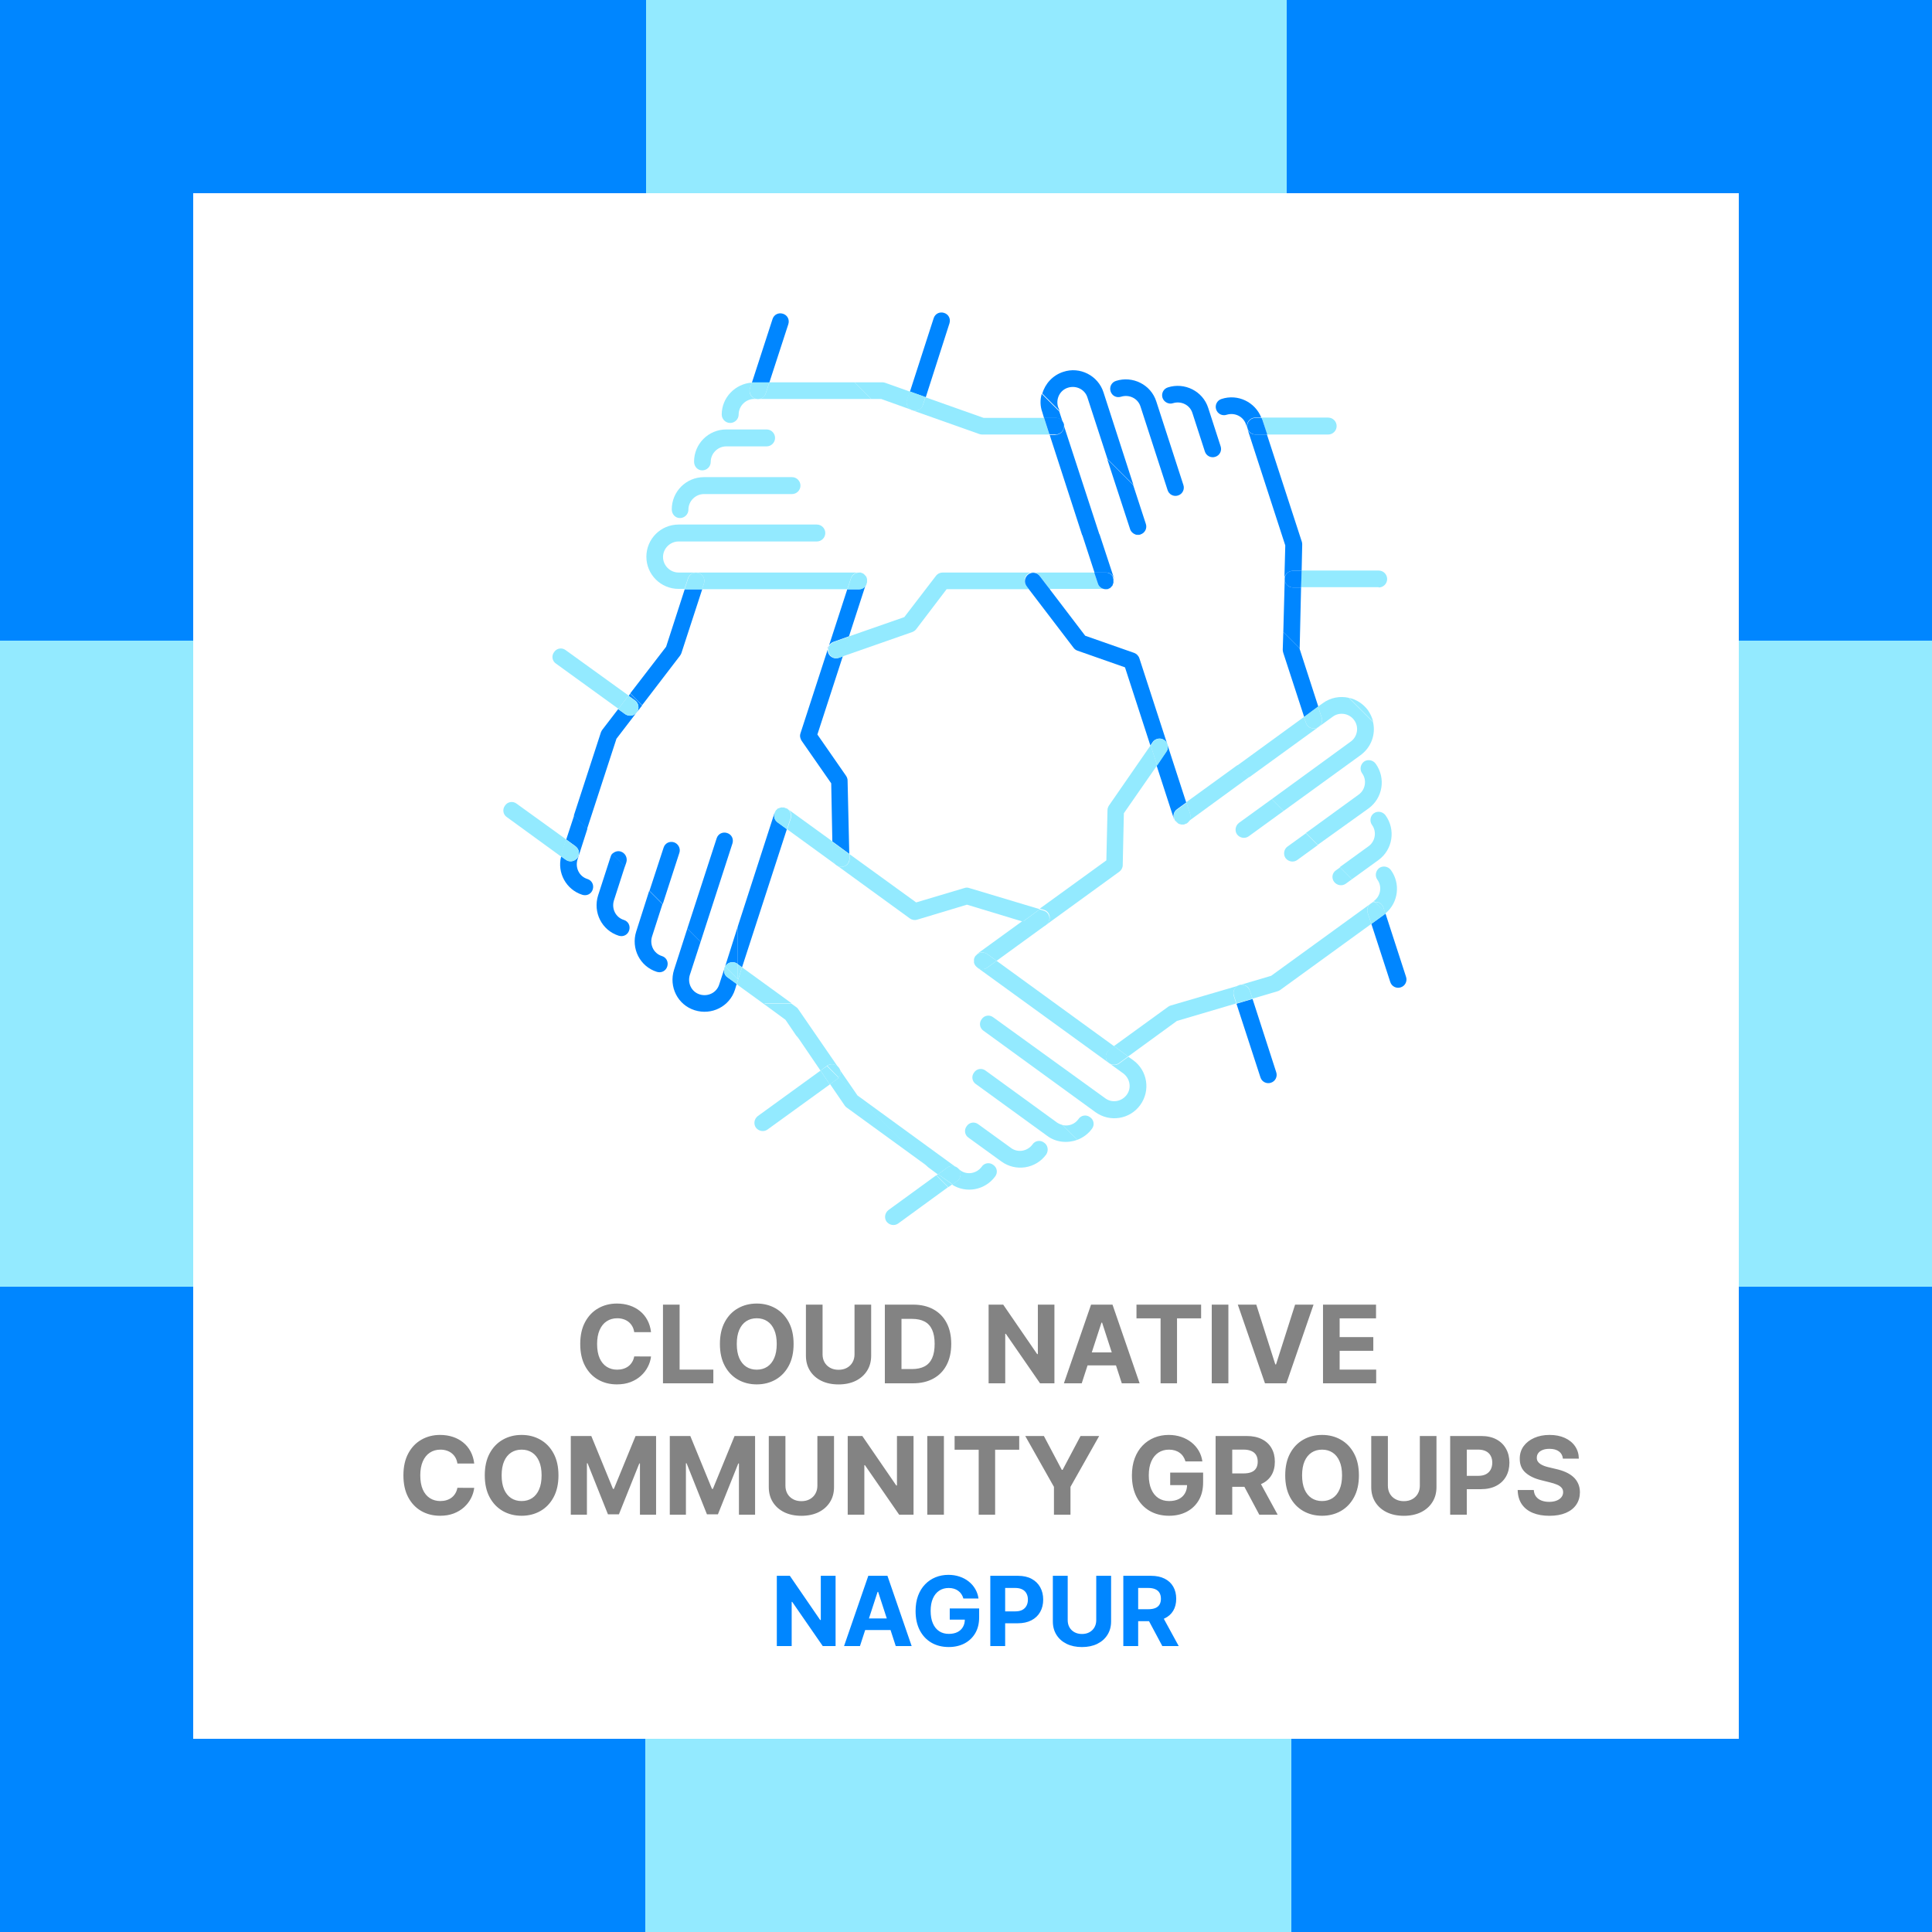 <svg width="500" height="500" viewBox="0 0 500 500" fill="none" xmlns="http://www.w3.org/2000/svg">
<rect x="0" y="0" width="500" height="500" fill="#333333" stroke="none"/>
<g clip-path="url(#clip0_31_10)">
<rect width="500" height="500" fill="white"/>
<g clip-path="url(#clip1_31_10)">
<path d="M199.124 98.944L204.017 83.899C204.382 82.73 203.798 81.562 202.629 81.197C201.461 80.832 200.292 81.416 199.927 82.584L194.595 99.017C194.742 99.017 194.961 99.017 195.107 99.017H199.124V98.944Z" fill="#0086FF"/>
<path d="M245.719 83.68C246.084 82.511 245.5 81.343 244.331 80.978C243.163 80.612 241.994 81.197 241.629 82.365L235.494 101.354L239.584 102.815L245.719 83.68Z" fill="#0086FF"/>
<path d="M236.152 106.174C236.225 106.174 236.298 106.174 236.371 106.247L235.786 106.028C235.86 106.101 236.006 106.174 236.152 106.174Z" fill="#0086FF"/>
<path d="M235.787 106.028C234.91 105.517 234.399 104.494 234.764 103.472L235.494 101.354L229.14 99.09C228.921 99.017 228.629 98.944 228.41 98.944H221.18L225.489 103.253H228.045L235.787 106.028Z" fill="#93EAFF"/>
<path d="M195.472 103.18C196.64 103.545 197.809 102.961 198.174 101.792L199.124 98.944H195.107C194.961 98.944 194.742 98.944 194.595 98.944L194.084 100.405C193.719 101.573 194.376 102.815 195.472 103.18Z" fill="#93EAFF"/>
<path d="M235.786 106.028L236.371 106.247C237.466 106.466 238.562 105.882 238.854 104.787L239.511 102.742L235.421 101.281L234.691 103.399C234.399 104.494 234.837 105.59 235.786 106.028Z" fill="#93EAFF"/>
<path d="M121.343 329.146C121.343 329.146 121.343 329.073 121.343 329H121.27V259.618H69.416V381.584H190.944V329.146H121.343Z" fill="#0086FF"/>
<path d="M382.73 329H382.657V329.146H313.056V381.584H434.584V259.691H382.73V329Z" fill="#0086FF"/>
<path d="M121.27 138.382V69H121.343V68.854H190.944V16.416H69.416V138.382H121.27Z" fill="#0086FF"/>
<path d="M313.056 16.416V68.854H382.657V69H382.73V138.382H434.584V16.416H313.056Z" fill="#0086FF"/>
<path d="M240.169 302.051L242.36 304.169L242.798 303.876L240.169 302.051Z" fill="white"/>
<path d="M164.652 241.068C163.264 245.45 165.601 250.124 169.983 251.511C171.152 251.876 172.32 251.292 172.685 250.124C173.051 248.955 172.466 247.787 171.298 247.421C169.18 246.764 168.084 244.5 168.742 242.382L171.444 233.983L168.011 230.551L164.652 241.068Z" fill="#0086FF"/>
<path d="M174.438 217.989C173.27 217.624 172.101 218.208 171.736 219.376L168.084 230.551L171.517 233.983L175.826 220.691C176.191 219.596 175.534 218.354 174.438 217.989Z" fill="#0086FF"/>
<path d="M158.006 221.787L154.792 231.719C153.405 236.101 155.742 240.775 160.124 242.163C161.292 242.528 162.461 241.944 162.826 240.775C163.191 239.607 162.607 238.438 161.438 238.073C159.32 237.416 158.225 235.152 158.882 233.034L161.73 224.197L158.444 220.91C158.225 221.202 158.079 221.494 158.006 221.787Z" fill="#0086FF"/>
<path d="M160.708 220.399C159.904 220.107 159.028 220.399 158.444 220.983L161.73 224.27L162.095 223.174C162.461 222.006 161.803 220.764 160.708 220.399Z" fill="#0086FF"/>
<path d="M175.972 169.713C176.118 169.494 176.264 169.275 176.337 169.056L181.742 152.478H177.213L172.393 167.376L163.118 179.427L166.185 182.494L175.972 169.713Z" fill="#0086FF"/>
<path d="M146.539 217.259L148.949 219.011C149.899 219.742 150.118 221.056 149.461 222.006C148.73 222.955 147.416 223.174 146.466 222.517L145.225 221.641C144.129 225.877 146.539 230.259 150.702 231.573C151.871 231.938 153.039 231.354 153.404 230.185C153.77 229.017 153.185 227.848 152.017 227.483C149.899 226.826 148.803 224.562 149.461 222.444L152.017 214.483L148.584 211.051L146.539 217.259Z" fill="#0086FF"/>
<path d="M164.944 184.174L166.185 182.567L163.118 179.5L162.68 180.084L164.433 181.326C165.236 181.983 165.455 183.225 164.944 184.174Z" fill="#0086FF"/>
<path d="M164.579 184.612C163.848 185.343 162.68 185.416 161.803 184.831L159.978 183.517L155.888 188.848C155.742 189.067 155.595 189.287 155.522 189.506L148.511 211.051L151.944 214.483L159.539 191.185L164.579 184.612Z" fill="#0086FF"/>
<path d="M224.174 149.264C224.174 149.337 224.247 149.41 224.247 149.41C224.247 149.337 224.174 149.337 224.174 149.264Z" fill="#0086FF"/>
<path d="M222.275 152.478H219.281L207.157 189.798C206.938 190.455 207.084 191.112 207.449 191.697L215.118 202.725L215.41 217.77L219.792 220.983L219.354 201.994C219.354 201.556 219.208 201.191 218.989 200.826L211.539 190.09L218.112 169.86L217.09 170.225C216.871 170.298 216.579 170.371 216.36 170.371C215.483 170.371 214.607 169.787 214.315 168.91C213.949 167.815 214.534 166.573 215.629 166.135L219.719 164.674L224.174 150.944C224.174 150.871 224.174 150.871 224.174 150.798C224.174 151.82 223.298 152.478 222.275 152.478Z" fill="#0086FF"/>
<path d="M223.006 148.315H222.933C223.006 148.315 223.079 148.315 223.079 148.388C223.006 148.315 223.006 148.315 223.006 148.315Z" fill="#0086FF"/>
<path d="M223.298 148.388C223.371 148.388 223.444 148.461 223.444 148.461C223.371 148.461 223.298 148.461 223.298 148.388Z" fill="#0086FF"/>
<path d="M223.59 148.607C223.663 148.68 223.663 148.68 223.736 148.753C223.736 148.68 223.663 148.68 223.59 148.607Z" fill="#0086FF"/>
<path d="M223.882 148.899C223.955 148.972 223.955 148.972 224.028 149.045C224.028 149.045 223.955 148.972 223.882 148.899Z" fill="#0086FF"/>
<path d="M201.315 209.298C201.242 209.371 201.169 209.371 201.169 209.444C201.169 209.444 201.242 209.371 201.315 209.298Z" fill="#0086FF"/>
<path d="M200.511 210.32C200.511 210.393 200.511 210.393 200.438 210.393L190.944 239.753C190.944 243.624 190.944 247.056 190.944 249.539L192.039 250.343L203.652 214.556L201.242 212.803C200.438 212.292 200.146 211.197 200.511 210.32Z" fill="#0086FF"/>
<path d="M200.803 209.809C200.876 209.736 200.876 209.663 200.949 209.663C200.949 209.663 200.876 209.736 200.803 209.809Z" fill="#0086FF"/>
<path d="M187.657 250.124L186.124 254.798C185.466 256.916 183.202 258.011 181.084 257.354C178.966 256.697 177.871 254.433 178.528 252.315L181.303 243.77L177.871 240.337L174.438 251C173.051 255.382 175.388 260.056 179.77 261.444C184.152 262.832 188.826 260.494 190.213 256.112L190.652 254.652L188.242 252.899C187.365 252.315 187.146 251.073 187.657 250.124Z" fill="#0086FF"/>
<path d="M202.264 209.006C202.337 209.006 202.41 209.006 202.483 209.006C202.41 208.933 202.337 208.933 202.264 209.006Z" fill="#0086FF"/>
<path d="M203.14 209.006C203.213 209.006 203.287 209.079 203.287 209.079C203.287 209.079 203.213 209.079 203.213 209.006C203.14 209.079 203.14 209.079 203.14 209.006Z" fill="#0086FF"/>
<path d="M203.725 209.298C203.652 209.225 203.579 209.225 203.506 209.225C203.579 209.225 203.652 209.298 203.725 209.298Z" fill="#0086FF"/>
<path d="M202.921 209.006C202.848 209.006 202.775 209.006 202.702 209.006C202.775 208.933 202.848 209.006 202.921 209.006Z" fill="#0086FF"/>
<path d="M187.657 250.124C187.73 250.051 187.73 249.978 187.803 249.905C188.534 248.955 189.848 248.736 190.798 249.393L190.944 249.539C190.944 247.056 190.944 243.624 190.944 239.753L187.657 250.124Z" fill="#0086FF"/>
<path d="M189.556 218.281C189.921 217.112 189.337 215.944 188.169 215.579C187 215.214 185.831 215.798 185.466 216.966L177.871 240.337L181.303 243.77L189.556 218.281Z" fill="#0086FF"/>
<path d="M278.876 294.966C280.337 294.382 281.652 293.433 282.601 292.118C283.331 291.169 283.112 289.781 282.09 289.124C281.14 288.393 279.753 288.612 279.096 289.635C278.146 290.95 276.539 291.534 275.006 291.169C276.978 293.141 278.219 294.382 278.219 294.382L278.876 294.966Z" fill="#93EAFF"/>
<path d="M255.067 277.073C254.118 276.343 252.73 276.562 252.073 277.584C251.343 278.534 251.562 279.921 252.584 280.579L270.989 293.944C273.326 295.697 276.32 295.916 278.876 294.966L278.219 294.382C278.219 294.382 276.978 293.141 275.006 291.169C274.494 291.023 273.983 290.803 273.545 290.511L255.067 277.073Z" fill="#93EAFF"/>
<path d="M270.185 295.697C269.236 294.966 267.848 295.186 267.191 296.208C265.876 297.961 263.393 298.399 261.64 297.084L253.169 290.95C252.219 290.219 250.831 290.438 250.174 291.461C249.444 292.41 249.663 293.798 250.685 294.455L259.157 300.59C262.882 303.292 268.067 302.489 270.77 298.764C271.427 297.742 271.208 296.354 270.185 295.697Z" fill="#93EAFF"/>
<path d="M198.612 260.494L197.809 259.618H204.82L192.039 250.343L190.652 254.725L198.612 260.494Z" fill="#93EAFF"/>
<path d="M216.652 279.264L214.826 280.579L218.624 286.129C218.77 286.348 218.916 286.494 219.135 286.641L240.242 301.978L217.09 278.826C216.944 279.045 216.798 279.191 216.652 279.264Z" fill="#93EAFF"/>
<path d="M206.135 267.944L212.343 277.073L214.022 275.831L206.135 267.944Z" fill="#93EAFF"/>
<path d="M217.017 278.899L240.169 302.051L242.725 303.95L245.135 302.197C246.084 301.466 247.472 301.686 248.129 302.708C248.86 303.657 248.64 305.045 247.618 305.702L246.376 306.579C250.028 308.916 254.921 308.039 257.551 304.461C258.281 303.511 258.062 302.124 257.039 301.466C256.09 300.736 254.702 300.955 254.045 301.978C252.73 303.73 250.247 304.169 248.494 302.854L221.91 283.5L217.236 276.708C217.674 277.365 217.528 278.242 217.017 278.899Z" fill="#93EAFF"/>
<path d="M198.612 260.494L203.287 263.927L206.062 268.017L213.949 275.905L214.022 275.831C214.899 275.174 216.14 275.32 216.871 276.124L206.573 261.152C206.427 260.933 206.281 260.787 206.062 260.64L204.747 259.691H197.736L198.612 260.494Z" fill="#93EAFF"/>
<path d="M190.944 253.41L187.657 250.124C187.146 251.073 187.365 252.315 188.242 252.899L190.652 254.652L192.039 250.343L190.944 249.539C190.944 251.95 190.944 253.41 190.944 253.41Z" fill="#93EAFF"/>
<path d="M187.803 249.905C187.73 249.978 187.73 250.051 187.657 250.124L190.944 253.41C190.944 253.41 190.944 251.95 190.944 249.539L190.798 249.393C189.848 248.736 188.461 248.955 187.803 249.905Z" fill="#93EAFF"/>
<path d="M146.539 217.258L133.685 207.983C132.736 207.253 131.348 207.472 130.691 208.494C129.961 209.444 130.18 210.831 131.202 211.489L145.152 221.64C145.225 221.494 145.225 221.275 145.298 221.129L146.539 217.258Z" fill="#93EAFF"/>
<path d="M149.388 222.006C150.118 221.056 149.899 219.669 148.876 219.011L146.466 217.258L145.225 221.056C145.152 221.202 145.152 221.421 145.079 221.567L146.32 222.444C147.343 223.247 148.657 223.028 149.388 222.006Z" fill="#93EAFF"/>
<path d="M146.393 168.253C145.444 167.522 144.056 167.742 143.399 168.764C142.669 169.713 142.888 171.101 143.91 171.758L160.051 183.444L162.68 180.011L146.393 168.253Z" fill="#93EAFF"/>
<path d="M164.798 184.32C164.871 184.247 164.871 184.174 164.871 184.101L164.506 184.539C164.652 184.539 164.725 184.393 164.798 184.32Z" fill="#93EAFF"/>
<path d="M164.579 184.612L164.944 184.174C165.528 183.225 165.236 181.983 164.36 181.326L162.607 180.084L159.978 183.517L161.803 184.832C162.68 185.416 163.848 185.343 164.579 184.612Z" fill="#93EAFF"/>
<path d="M201.899 209.079C201.826 209.079 201.753 209.152 201.68 209.152C201.753 209.079 201.826 209.079 201.899 209.079Z" fill="#93EAFF"/>
<path d="M201.022 209.59C201.095 209.517 201.095 209.517 201.169 209.444C201.095 209.517 201.022 209.517 201.022 209.59Z" fill="#93EAFF"/>
<path d="M201.461 209.225C201.388 209.225 201.315 209.298 201.315 209.298C201.388 209.298 201.461 209.225 201.461 209.225Z" fill="#93EAFF"/>
<path d="M200.73 209.955C200.73 209.882 200.803 209.882 200.803 209.809L200.73 209.882C200.73 209.882 200.73 209.882 200.73 209.955Z" fill="#93EAFF"/>
<path d="M203.506 209.225C203.433 209.225 203.36 209.152 203.286 209.152C203.36 209.152 203.433 209.152 203.506 209.225Z" fill="#93EAFF"/>
<path d="M200.584 210.101C200.584 210.174 200.511 210.247 200.511 210.32C200.584 210.247 200.584 210.174 200.584 210.101Z" fill="#93EAFF"/>
<path d="M203.14 209.006C203.067 209.006 202.994 208.933 202.921 208.933C202.994 209.006 203.067 209.006 203.14 209.006Z" fill="#93EAFF"/>
<path d="M250.831 229.82C250.393 229.674 250.028 229.674 249.59 229.82L237.101 233.545L219.865 221.056V222.152C219.865 222.371 219.865 222.663 219.792 222.882C219.5 223.759 218.697 224.343 217.82 224.343C216.652 224.343 215.629 223.393 215.629 222.225L215.556 217.843L203.871 209.371L203.798 209.298C204.601 209.809 204.966 210.832 204.674 211.781L203.725 214.629L235.494 237.708C236.006 238.073 236.736 238.219 237.393 238L250.247 234.129L264.708 238.511L269.09 235.298L250.831 229.82Z" fill="#93EAFF"/>
<path d="M215.556 222.225C215.556 223.393 216.579 224.343 217.747 224.343C218.697 224.343 219.5 223.685 219.719 222.882C219.792 222.663 219.865 222.444 219.792 222.152V221.056L215.41 217.843L215.556 222.225Z" fill="#93EAFF"/>
<path d="M203.725 209.298C203.652 209.225 203.579 209.225 203.506 209.225C203.433 209.225 203.36 209.152 203.287 209.152C203.214 209.152 203.14 209.079 203.14 209.079C203.067 209.079 202.994 209.006 202.921 209.006C202.848 209.006 202.775 209.006 202.702 209.006C202.629 209.006 202.556 209.006 202.483 209.006C202.41 209.006 202.337 209.006 202.264 209.006C202.191 209.006 202.118 209.006 202.045 209.006C201.972 209.006 201.899 209.006 201.826 209.079C201.753 209.079 201.68 209.152 201.607 209.152C201.534 209.152 201.461 209.225 201.388 209.225C201.315 209.225 201.242 209.298 201.242 209.298C201.169 209.371 201.096 209.371 201.096 209.444C201.023 209.517 201.023 209.517 200.949 209.59C200.876 209.663 200.803 209.736 200.803 209.736C200.73 209.809 200.73 209.809 200.73 209.882C200.657 209.955 200.657 210.028 200.584 210.101C200.584 210.174 200.511 210.247 200.511 210.32C200.146 211.197 200.438 212.219 201.242 212.876L203.652 214.629L204.601 211.781C204.893 210.831 204.528 209.809 203.725 209.298Z" fill="#93EAFF"/>
<path d="M252.73 247.202C252.803 247.129 252.803 247.129 252.876 247.056C252.803 247.056 252.73 247.129 252.73 247.202Z" fill="#93EAFF"/>
<path d="M252.438 247.421C252.438 247.421 252.438 247.421 252.511 247.348C252.511 247.348 252.511 247.421 252.438 247.421Z" fill="#93EAFF"/>
<path d="M252.073 248.298C252.073 248.225 252.073 248.152 252.146 248.079C252.146 248.152 252.146 248.225 252.073 248.298Z" fill="#93EAFF"/>
<path d="M252.219 247.86C252.219 247.787 252.292 247.714 252.292 247.714C252.292 247.787 252.219 247.787 252.219 247.86Z" fill="#93EAFF"/>
<path d="M252.73 250.197C252.657 250.124 252.657 250.051 252.584 250.051C252.584 250.124 252.657 250.197 252.73 250.197Z" fill="#93EAFF"/>
<path d="M286.618 274.736C285.888 273.787 286.107 272.399 287.129 271.742L288.371 270.792L257.916 248.663L255.506 250.416C254.702 251 253.607 250.927 252.876 250.343L252.949 250.416L290.708 277.803C292.461 279.118 292.899 281.601 291.584 283.354C290.27 285.107 287.787 285.545 286.034 284.23L257.039 263.27C256.09 262.539 254.702 262.758 254.045 263.781C253.315 264.73 253.534 266.118 254.556 266.775L283.478 287.809C287.202 290.511 292.388 289.708 295.09 285.983C297.792 282.258 296.989 277.073 293.264 274.371L292.022 273.494L289.612 275.247C288.663 275.905 287.275 275.685 286.618 274.736Z" fill="#93EAFF"/>
<path d="M175.972 134.073C177.14 134.073 178.163 133.124 178.163 131.882C178.163 129.691 179.989 127.865 182.18 127.865H204.966C206.135 127.865 207.157 126.916 207.157 125.674C207.157 124.506 206.208 123.483 204.966 123.483H182.18C177.579 123.483 173.854 127.208 173.854 131.809C173.854 133.124 174.803 134.073 175.972 134.073Z" fill="#93EAFF"/>
<path d="M181.742 121.73C182.91 121.73 183.933 120.781 183.933 119.539C183.933 117.348 185.758 115.523 187.949 115.523H198.393C199.562 115.523 200.584 114.573 200.584 113.332C200.584 112.163 199.635 111.141 198.393 111.141H187.949C183.348 111.141 179.624 114.865 179.624 119.466C179.624 120.781 180.573 121.73 181.742 121.73Z" fill="#93EAFF"/>
<path d="M199.124 98.944L198.174 101.792C197.809 102.961 196.567 103.545 195.472 103.18C194.303 102.815 193.719 101.573 194.084 100.478L194.595 99.017C190.286 99.309 186.781 102.888 186.781 107.27C186.781 108.438 187.73 109.461 188.972 109.461C190.14 109.461 191.163 108.511 191.163 107.27C191.163 105.079 192.989 103.253 195.18 103.253H225.489L221.18 98.944H199.124Z" fill="#93EAFF"/>
<path d="M236.298 106.247L253.388 112.309C253.607 112.382 253.899 112.455 254.118 112.455H271.573L270.185 108.146H254.556L239.511 102.815L238.854 104.787C238.489 105.882 237.393 106.466 236.298 106.247Z" fill="#93EAFF"/>
<path d="M327.882 112.455H343.73C344.899 112.455 345.921 111.506 345.921 110.264C345.921 109.096 344.972 108.073 343.73 108.073H326.494C326.567 108.219 326.64 108.365 326.714 108.584L327.882 112.455Z" fill="#93EAFF"/>
<path d="M356.803 152.039C357.972 152.039 358.994 151.09 358.994 149.848C358.994 148.68 358.045 147.657 356.803 147.657H336.865L336.719 151.966H356.803V152.039Z" fill="#93EAFF"/>
<path d="M287.494 152.039C287.421 152.112 287.348 152.112 287.348 152.185C287.421 152.185 287.494 152.112 287.494 152.039Z" fill="#93EAFF"/>
<path d="M288.371 150.652C288.371 150.725 288.371 150.798 288.371 150.871C288.298 150.798 288.298 150.725 288.371 150.652Z" fill="#93EAFF"/>
<path d="M284.135 151.017L283.185 148.169H243.966C243.309 148.169 242.652 148.461 242.213 149.045L234.034 159.708L219.792 164.674L218.112 169.86L236.079 163.579C236.444 163.433 236.809 163.214 237.101 162.848L244.989 152.478H266.315L265.657 151.601C265.511 151.382 265.365 151.163 265.292 150.944C265 150.067 265.292 149.118 266.022 148.534C266.972 147.803 268.36 148.022 269.017 148.972L271.646 152.405H286.034C286.107 152.405 286.107 152.405 286.18 152.405C285.376 152.551 284.5 151.966 284.135 151.017Z" fill="#93EAFF"/>
<path d="M286.764 152.405C286.691 152.405 286.618 152.478 286.545 152.478C286.618 152.478 286.691 152.478 286.764 152.405Z" fill="#93EAFF"/>
<path d="M288.079 151.455C288.079 151.528 288.006 151.601 288.006 151.601C288.006 151.601 288.006 151.528 288.079 151.455Z" fill="#93EAFF"/>
<path d="M288.225 151.09C288.225 151.163 288.152 151.236 288.152 151.309C288.225 151.236 288.225 151.163 288.225 151.09Z" fill="#93EAFF"/>
<path d="M287.202 152.258C287.129 152.258 287.056 152.331 286.983 152.331C287.056 152.331 287.129 152.331 287.202 152.258Z" fill="#93EAFF"/>
<path d="M287.786 151.82C287.713 151.893 287.713 151.893 287.64 151.966C287.713 151.893 287.786 151.82 287.786 151.82Z" fill="#93EAFF"/>
<path d="M214.461 168.91C214.753 169.787 215.629 170.371 216.506 170.371C216.725 170.371 217.017 170.298 217.236 170.225L218.258 169.86L219.938 164.674L215.848 166.135C214.68 166.573 214.095 167.815 214.461 168.91Z" fill="#93EAFF"/>
<path d="M223.736 148.753C223.809 148.826 223.809 148.826 223.882 148.899C223.882 148.826 223.809 148.826 223.736 148.753Z" fill="#93EAFF"/>
<path d="M180.792 148.315C181.961 148.68 182.545 149.921 182.18 151.017L181.669 152.478H219.281L220.23 149.629C220.522 148.68 221.472 148.096 222.421 148.169C222.348 148.169 222.348 148.169 222.275 148.169H175.607C173.416 148.169 171.59 146.343 171.59 144.152C171.59 141.961 173.416 140.135 175.607 140.135H211.393C212.562 140.135 213.584 139.185 213.584 137.944C213.584 136.775 212.635 135.753 211.393 135.753H175.607C171.006 135.753 167.281 139.478 167.281 144.079C167.281 148.68 171.006 152.404 175.607 152.404H177.14L178.09 149.556C178.455 148.534 179.697 147.949 180.792 148.315Z" fill="#93EAFF"/>
<path d="M223.444 148.534C223.517 148.607 223.59 148.607 223.59 148.68C223.59 148.607 223.517 148.534 223.444 148.534Z" fill="#93EAFF"/>
<path d="M224.247 149.41C224.247 149.483 224.32 149.556 224.32 149.629C224.32 149.556 224.32 149.483 224.247 149.41Z" fill="#93EAFF"/>
<path d="M182.18 151.017C182.545 149.848 181.961 148.68 180.792 148.315C179.624 147.949 178.455 148.534 178.09 149.702L177.14 152.551H181.669L182.18 151.017Z" fill="#93EAFF"/>
<path d="M220.23 149.702L219.281 152.551H222.275C223.298 152.551 224.101 151.893 224.32 150.944C224.32 150.871 224.32 150.798 224.393 150.725C224.393 150.652 224.393 150.579 224.393 150.506C224.393 150.433 224.393 150.36 224.393 150.287C224.393 150.214 224.393 150.14 224.393 150.067C224.393 149.994 224.393 149.921 224.393 149.848C224.393 149.775 224.32 149.702 224.32 149.629C224.32 149.556 224.247 149.483 224.247 149.41C224.247 149.337 224.174 149.264 224.174 149.264C224.174 149.191 224.101 149.118 224.028 149.045C223.955 148.972 223.955 148.972 223.882 148.899C223.809 148.826 223.809 148.826 223.736 148.753C223.663 148.68 223.663 148.68 223.59 148.607C223.517 148.534 223.444 148.534 223.444 148.461C223.371 148.461 223.298 148.388 223.298 148.388C223.225 148.388 223.152 148.315 223.079 148.315C223.006 148.315 222.933 148.242 222.933 148.242C222.86 148.242 222.786 148.169 222.713 148.169C222.64 148.169 222.567 148.169 222.494 148.169C221.472 148.169 220.522 148.753 220.23 149.702Z" fill="#93EAFF"/>
<path d="M290.124 102.669C292.242 102.011 294.506 103.107 295.163 105.225L302.174 126.843C302.539 128.011 303.781 128.596 304.876 128.23C306.045 127.865 306.629 126.624 306.264 125.528L299.253 103.91C297.865 99.528 293.118 97.191 288.809 98.579C287.64 98.944 287.056 100.185 287.421 101.281C287.786 102.449 288.955 103.034 290.124 102.669Z" fill="#0086FF"/>
<path d="M303.562 104.348C305.68 103.691 307.944 104.787 308.601 106.905L311.815 116.837C312.18 118.006 313.421 118.59 314.517 118.225C315.685 117.86 316.27 116.618 315.904 115.522L312.691 105.59C311.303 101.208 306.556 98.871 302.247 100.258C301.079 100.624 300.494 101.865 300.86 102.961C301.225 104.056 302.466 104.714 303.562 104.348Z" fill="#0086FF"/>
<path d="M336.719 152.039H334.601C333.506 152.039 332.556 151.163 332.483 150.068L332.118 163.579L336.354 167.815L336.719 152.039Z" fill="#0086FF"/>
<path d="M334.601 147.73H336.865L337.011 141.011C337.011 140.792 337.011 140.5 336.938 140.281L327.882 112.455H324.888C323.719 112.455 322.697 111.506 322.697 110.264C322.697 109.096 323.646 108.073 324.888 108.073H326.421C324.815 104.056 320.36 101.865 316.124 103.253C314.955 103.618 314.371 104.86 314.736 105.955C315.101 107.124 316.343 107.708 317.438 107.343C319.556 106.685 321.82 107.781 322.478 109.899L332.629 141.157L332.41 149.41C332.702 148.461 333.579 147.73 334.601 147.73Z" fill="#0086FF"/>
<path d="M332.118 168.983L337.522 185.562L341.174 182.86L336.354 167.961V167.815L332.118 163.579L331.972 168.18C331.972 168.472 332.045 168.691 332.118 168.983Z" fill="#0086FF"/>
<path d="M322.77 110.264C322.77 111.433 323.719 112.455 324.961 112.455H327.955L326.713 108.657C326.64 108.511 326.567 108.292 326.494 108.146H324.961C323.719 108.146 322.77 109.096 322.77 110.264Z" fill="#0086FF"/>
<path d="M334.601 152.039H336.719L336.865 147.73H334.601C333.506 147.73 332.629 148.534 332.483 149.556V150.14C332.556 151.163 333.506 152.039 334.601 152.039Z" fill="#0086FF"/>
<path d="M354.904 239.096L359.798 254.14C360.163 255.309 361.404 255.893 362.5 255.528C363.669 255.163 364.253 253.921 363.888 252.826L358.556 236.393C358.41 236.539 358.264 236.612 358.118 236.758L354.904 239.096Z" fill="#0086FF"/>
<path d="M320.725 255.017C320.652 255.017 320.579 255.09 320.506 255.09L321.09 254.944C320.944 254.944 320.798 254.944 320.725 255.017Z" fill="#0086FF"/>
<path d="M326.202 278.826C326.567 279.994 327.809 280.579 328.904 280.213C330.073 279.848 330.657 278.607 330.292 277.511L324.157 258.522L319.994 259.764L326.202 278.826Z" fill="#0086FF"/>
<path d="M304.511 212.803C304.584 212.877 304.584 212.877 304.657 212.95C304.657 212.877 304.584 212.877 304.511 212.803Z" fill="#0086FF"/>
<path d="M306.921 213.095C306.994 213.095 307.067 213.022 307.14 213.022C307.067 213.022 306.994 213.022 306.921 213.095Z" fill="#0086FF"/>
<path d="M304.365 212.657C304.292 212.584 304.292 212.511 304.219 212.511C304.292 212.511 304.365 212.584 304.365 212.657Z" fill="#0086FF"/>
<path d="M304.876 213.022C304.949 213.022 305.022 213.095 305.022 213.095C305.022 213.095 304.949 213.095 304.876 213.022Z" fill="#0086FF"/>
<path d="M306.702 213.169C306.629 213.169 306.556 213.242 306.556 213.242H306.629C306.629 213.169 306.702 213.169 306.702 213.169Z" fill="#0086FF"/>
<path d="M305.242 213.169C305.315 213.169 305.388 213.169 305.461 213.242C305.388 213.242 305.315 213.242 305.242 213.169Z" fill="#0086FF"/>
<path d="M277.854 167.669C278.146 168.034 278.438 168.253 278.876 168.399L291.146 172.708L297.719 192.938L298.303 192.062C298.449 191.843 298.596 191.697 298.815 191.551C299.545 191.039 300.567 190.966 301.298 191.551C302.247 192.208 302.539 193.596 301.809 194.545L299.326 198.124L303.781 211.854C303.781 211.927 303.781 211.927 303.854 212C303.489 211.124 303.781 210.028 304.584 209.444L306.994 207.691L294.871 170.371C294.652 169.714 294.14 169.202 293.556 168.983L280.848 164.528L271.719 152.551H266.315L277.854 167.669Z" fill="#0086FF"/>
<path d="M304 212.146C304 212.219 304.073 212.292 304.146 212.365C304.073 212.292 304.073 212.219 304 212.146Z" fill="#0086FF"/>
<path d="M266.095 148.68C265.365 149.264 265.073 150.214 265.365 151.09C265.438 151.309 265.584 151.528 265.73 151.747L266.388 152.624H271.792L269.163 149.191C268.433 148.096 267.045 147.949 266.095 148.68Z" fill="#0086FF"/>
<path d="M273.837 105.371C273.18 103.253 274.275 100.989 276.393 100.331C278.511 99.674 280.775 100.77 281.433 102.888L286.618 118.809L293.337 125.528L285.595 101.573C284.208 97.191 279.461 94.781 275.152 96.242C272.449 97.118 270.477 99.309 269.747 101.865L274.275 106.393L273.837 105.371Z" fill="#0086FF"/>
<path d="M287.933 151.601C287.86 151.674 287.86 151.747 287.786 151.747C287.86 151.747 287.933 151.674 287.933 151.601Z" fill="#0086FF"/>
<path d="M286.91 152.405H286.983C286.91 152.405 286.837 152.478 286.837 152.478C286.837 152.405 286.837 152.405 286.91 152.405Z" fill="#0086FF"/>
<path d="M295.017 138.382H294.067C294.36 138.455 294.725 138.455 295.017 138.382Z" fill="#0086FF"/>
<path d="M283.258 148.169H286.253C287.275 148.169 288.079 148.826 288.298 149.775C288.298 149.702 288.298 149.702 288.298 149.629L284.573 138.309H280.045L283.258 148.169Z" fill="#0086FF"/>
<path d="M287.348 152.185C287.275 152.185 287.202 152.258 287.202 152.258C287.202 152.258 287.275 152.258 287.348 152.185Z" fill="#0086FF"/>
<path d="M287.713 151.966C287.64 152.039 287.64 152.039 287.567 152.112C287.567 152.039 287.64 151.966 287.713 151.966Z" fill="#0086FF"/>
<path d="M288.298 150.871C288.298 150.944 288.225 151.017 288.225 151.09C288.298 151.017 288.298 150.944 288.298 150.871Z" fill="#0086FF"/>
<path d="M269.747 106.685L270.185 108.146H273.18C274.348 108.146 275.371 109.096 275.371 110.337C275.371 111.506 274.421 112.528 273.18 112.528H271.646L280.045 138.455H284.573L274.129 106.466L269.601 101.938C269.163 103.399 269.163 105.079 269.747 106.685Z" fill="#0086FF"/>
<path d="M292.461 136.921C292.68 137.652 293.337 138.163 293.994 138.382H294.944C295.017 138.382 295.09 138.382 295.163 138.309C296.331 137.944 296.916 136.702 296.551 135.607L293.264 125.528L286.545 118.809L292.461 136.921Z" fill="#0086FF"/>
<path d="M273.18 112.455C274.348 112.455 275.371 111.506 275.371 110.264C275.371 109.096 274.421 108.073 273.18 108.073H270.185L271.573 112.382H273.18V112.455Z" fill="#0086FF"/>
<path d="M286.18 148.169H283.185L284.135 151.017C284.427 151.966 285.376 152.551 286.326 152.478C286.399 152.478 286.472 152.478 286.545 152.478C286.618 152.478 286.691 152.478 286.764 152.405C286.837 152.405 286.91 152.405 286.91 152.332C286.983 152.332 287.056 152.258 287.129 152.258C287.202 152.258 287.275 152.185 287.275 152.185C287.348 152.112 287.421 152.112 287.421 152.039C287.494 151.966 287.567 151.966 287.567 151.893C287.64 151.82 287.64 151.82 287.713 151.747C287.786 151.674 287.786 151.674 287.86 151.601C287.933 151.528 287.933 151.455 287.933 151.455C287.933 151.382 288.006 151.309 288.006 151.236C288.006 151.163 288.079 151.09 288.079 151.017C288.079 150.944 288.152 150.871 288.152 150.798C288.152 150.725 288.152 150.652 288.152 150.579C288.152 150.506 288.152 150.433 288.152 150.36C288.152 150.287 288.152 150.214 288.152 150.14C288.152 150.067 288.152 149.994 288.152 149.921C288.152 149.848 288.152 149.775 288.079 149.702C288.079 148.899 287.202 148.169 286.18 148.169Z" fill="#0086FF"/>
<path d="M332.702 222.079C333.433 223.028 334.747 223.247 335.697 222.59L341.028 218.719L337.961 215.652L333.213 219.084C332.264 219.742 332.045 221.129 332.702 222.079Z" fill="#93EAFF"/>
<path d="M354.174 209.225C357.899 206.523 358.702 201.337 356 197.612C355.27 196.663 353.955 196.444 353.006 197.101C352.056 197.832 351.837 199.146 352.494 200.096C353.809 201.848 353.371 204.405 351.618 205.646L337.961 215.579L341.028 218.646L354.174 209.225Z" fill="#93EAFF"/>
<path d="M345.264 228.213C345.994 229.163 347.309 229.382 348.258 228.725L349.865 227.556L347.309 225L346.798 224.489L345.775 225.219C344.753 225.876 344.534 227.264 345.264 228.213Z" fill="#93EAFF"/>
<path d="M349.865 227.556L356.73 222.59C360.455 219.888 361.258 214.702 358.556 210.978C357.826 210.028 356.511 209.809 355.562 210.466C354.612 211.124 354.393 212.511 355.051 213.461C356.365 215.214 355.927 217.77 354.174 219.011L346.725 224.416L347.236 224.927L349.865 227.556Z" fill="#93EAFF"/>
<path d="M321.09 254.871C322.112 254.725 323.135 255.309 323.427 256.332L324.157 258.45L330.584 256.551C330.803 256.478 331.022 256.405 331.242 256.259L354.905 239.096L353.955 236.247C353.59 235.079 354.174 233.91 355.343 233.545C355.489 233.472 355.635 233.472 355.781 233.472L355.562 233.253L328.978 252.534L321.09 254.871Z" fill="#93EAFF"/>
<path d="M320.506 255.09L303.051 260.202C302.831 260.275 302.612 260.348 302.393 260.494L288.298 270.719L291.949 273.421L304.584 264.219L319.921 259.691L319.264 257.646C318.972 256.624 319.483 255.528 320.506 255.09Z" fill="#93EAFF"/>
<path d="M358.556 236.393L358.629 236.32L358.41 236.101L358.556 236.393Z" fill="#93EAFF"/>
<path d="M358.045 234.933L358.41 236.101L358.629 236.32C361.916 233.545 362.5 228.652 359.944 225.146C359.213 224.197 357.899 223.978 356.949 224.635C356 225.365 355.781 226.68 356.438 227.629C357.753 229.382 357.315 231.938 355.562 233.18L355.781 233.399C356.803 233.326 357.753 233.91 358.045 234.933Z" fill="#93EAFF"/>
<path d="M287.056 271.669C286.107 272.399 285.888 273.714 286.545 274.663C287.275 275.612 288.59 275.832 289.539 275.174L291.949 273.421L288.298 270.719L287.056 271.669Z" fill="#93EAFF"/>
<path d="M355.781 233.472C355.635 233.472 355.489 233.545 355.343 233.545C354.174 233.91 353.59 235.152 353.955 236.247L354.905 239.096L358.191 236.758C358.337 236.685 358.483 236.539 358.629 236.393L358.556 236.101L355.781 233.472Z" fill="#93EAFF"/>
<path d="M358.045 234.933C357.753 233.91 356.73 233.326 355.781 233.472L358.483 236.174L358.045 234.933Z" fill="#93EAFF"/>
<path d="M321.09 254.871L320.506 255.017C319.483 255.455 318.972 256.624 319.337 257.646L319.994 259.691L324.157 258.449L323.427 256.331C323.062 255.382 322.112 254.725 321.09 254.871Z" fill="#93EAFF"/>
<path d="M229.944 313.152C228.994 313.882 228.775 315.197 229.433 316.146C230.163 317.095 231.478 317.315 232.427 316.657L245.354 307.236L242.286 304.168L229.944 313.152Z" fill="#93EAFF"/>
<path d="M242.798 303.876L242.36 304.169L245.427 307.236L246.449 306.506C246.303 306.433 246.157 306.287 246.011 306.214L242.798 303.876Z" fill="#93EAFF"/>
<path d="M248.202 302.635C247.472 301.685 246.157 301.466 245.208 302.124L242.798 303.876L246.084 306.214C246.23 306.287 246.376 306.433 246.522 306.506L247.764 305.629C248.713 304.899 248.86 303.584 248.202 302.635Z" fill="#93EAFF"/>
<path d="M196.129 288.831C195.18 289.562 194.961 290.876 195.618 291.826C196.348 292.775 197.663 292.994 198.612 292.337L214.753 280.652L212.343 277.073L196.129 288.831Z" fill="#93EAFF"/>
<path d="M217.09 276.27C217.017 276.197 217.017 276.197 216.944 276.124L217.309 276.635C217.236 276.489 217.163 276.416 217.09 276.27Z" fill="#93EAFF"/>
<path d="M217.017 278.899L214.022 275.905L212.343 277.073L214.753 280.652L216.579 279.337C216.798 279.191 216.944 279.045 217.017 278.899Z" fill="#93EAFF"/>
<path d="M214.095 275.831L217.09 278.899C217.601 278.242 217.674 277.365 217.309 276.635L216.944 276.124C216.213 275.32 214.972 275.174 214.095 275.831Z" fill="#93EAFF"/>
<path d="M252.511 247.348C252.584 247.275 252.584 247.202 252.657 247.202C252.657 247.202 252.584 247.275 252.511 247.348Z" fill="#93EAFF"/>
<path d="M252.292 247.713C252.292 247.64 252.365 247.567 252.438 247.494C252.365 247.567 252.365 247.64 252.292 247.713Z" fill="#93EAFF"/>
<path d="M255.506 246.91L257.916 248.663L289.685 225.584C290.197 225.219 290.562 224.562 290.562 223.905L290.854 210.466L299.472 198.051L297.792 192.865L286.983 208.494C286.764 208.86 286.618 209.225 286.618 209.663L286.326 222.663L269.09 235.152L270.112 235.444C270.331 235.517 270.551 235.59 270.77 235.736C271.5 236.247 271.865 237.197 271.573 238.073C271.208 239.242 270.039 239.899 268.871 239.534L264.708 238.292L253.022 246.764L252.949 246.837C253.607 246.399 254.702 246.326 255.506 246.91Z" fill="#93EAFF"/>
<path d="M252.438 249.978L252.511 250.051C252.511 249.978 252.438 249.978 252.438 249.978C252.438 249.905 252.438 249.905 252.438 249.978Z" fill="#93EAFF"/>
<path d="M252.876 250.343C252.803 250.27 252.73 250.27 252.73 250.197C252.73 250.27 252.803 250.343 252.876 250.343Z" fill="#93EAFF"/>
<path d="M252.146 249.32C252.146 249.247 252.073 249.174 252.073 249.101C252.146 249.174 252.146 249.247 252.146 249.32Z" fill="#93EAFF"/>
<path d="M271.5 238.292C271.792 237.416 271.427 236.466 270.697 235.955C270.478 235.809 270.258 235.736 270.039 235.663L269.017 235.371L264.635 238.584L268.798 239.826C269.893 240.045 271.135 239.388 271.5 238.292Z" fill="#93EAFF"/>
<path d="M255.506 250.416L257.916 248.663L255.506 246.91C254.702 246.326 253.607 246.399 252.876 246.983C252.803 247.056 252.803 247.056 252.73 247.129C252.657 247.202 252.657 247.275 252.584 247.275C252.511 247.348 252.511 247.348 252.438 247.421C252.365 247.494 252.365 247.568 252.292 247.641C252.292 247.714 252.219 247.787 252.219 247.787C252.219 247.86 252.146 247.933 252.146 248.006C252.146 248.079 252.073 248.152 252.073 248.225C252.073 248.298 252.073 248.371 252.073 248.444C252.073 248.517 252.073 248.59 252.073 248.663C252.073 248.736 252.073 248.809 252.073 248.882C252.073 248.955 252.073 249.028 252.073 249.101C252.073 249.174 252.073 249.247 252.146 249.32C252.146 249.393 252.219 249.466 252.219 249.539C252.219 249.612 252.292 249.685 252.292 249.685C252.365 249.759 252.365 249.832 252.438 249.905C252.438 249.978 252.511 249.978 252.584 250.051C252.657 250.124 252.657 250.197 252.73 250.197C252.803 250.27 252.803 250.27 252.876 250.343C253.607 251 254.702 251 255.506 250.416Z" fill="#93EAFF"/>
<path d="M301.882 194.545C302.539 193.596 302.32 192.208 301.371 191.551C300.567 191.039 299.618 191.039 298.888 191.551C298.669 191.697 298.522 191.843 298.376 192.062L297.792 192.938L299.472 198.124L301.882 194.545Z" fill="#93EAFF"/>
<path d="M304.511 212.803C304.438 212.73 304.438 212.73 304.365 212.657C304.438 212.73 304.511 212.73 304.511 212.803Z" fill="#93EAFF"/>
<path d="M306.702 213.169C306.775 213.169 306.848 213.096 306.921 213.096C306.848 213.096 306.775 213.096 306.702 213.169Z" fill="#93EAFF"/>
<path d="M305.461 213.242C305.534 213.242 305.607 213.242 305.68 213.315C305.607 213.315 305.534 213.242 305.461 213.242Z" fill="#93EAFF"/>
<path d="M304.219 212.511C304.146 212.438 304.146 212.438 304.073 212.365C304.146 212.365 304.146 212.365 304.219 212.511C304.219 212.438 304.219 212.438 304.219 212.511Z" fill="#93EAFF"/>
<path d="M305.095 213.096C305.169 213.096 305.242 213.169 305.315 213.169C305.169 213.169 305.169 213.169 305.095 213.096Z" fill="#93EAFF"/>
<path d="M354.028 183.809C352.786 182.129 351.034 181.034 349.135 180.596L355.416 186.876C355.124 185.781 354.685 184.758 354.028 183.809Z" fill="#93EAFF"/>
<path d="M304.73 212.949C304.803 213.022 304.876 213.022 304.876 213.096C304.803 213.022 304.803 212.949 304.73 212.949Z" fill="#93EAFF"/>
<path d="M307.067 212.949C307.067 212.949 307.14 212.949 307.14 212.876L323.354 201.045L320.286 197.978L306.994 207.618L307.944 210.466C308.309 211.416 307.871 212.438 307.067 212.949Z" fill="#93EAFF"/>
<path d="M320.652 212.95C319.702 213.68 319.483 214.994 320.14 215.944C320.871 216.893 322.185 217.112 323.135 216.455L332.191 209.882L329.124 206.815L320.652 212.95Z" fill="#93EAFF"/>
<path d="M344.899 185.489C346.652 184.174 349.208 184.612 350.449 186.365C351.764 188.118 351.326 190.674 349.573 191.916L329.124 206.815L332.191 209.882L352.129 195.421C354.904 193.376 356.073 190.017 355.343 186.876L349.062 180.596C346.798 180.084 344.315 180.523 342.343 181.983L341.101 182.86L342.051 185.708C342.416 186.876 341.831 188.045 340.663 188.41C339.494 188.775 338.326 188.191 337.961 187.023L337.449 185.562L320.286 198.051L323.354 201.118L344.899 185.489Z" fill="#93EAFF"/>
<path d="M337.961 187.023C338.326 188.191 339.567 188.775 340.663 188.41C341.831 188.045 342.416 186.803 342.051 185.708L341.101 182.86L337.449 185.562L337.961 187.023Z" fill="#93EAFF"/>
<path d="M303.927 211.927C303.927 212 304 212.073 304 212.146C304 212.219 304.073 212.292 304.146 212.365C304.146 212.438 304.219 212.438 304.292 212.511C304.365 212.584 304.365 212.657 304.438 212.657C304.511 212.73 304.511 212.73 304.584 212.803C304.657 212.877 304.73 212.877 304.73 212.95C304.803 213.023 304.876 213.023 304.876 213.096C304.949 213.096 305.022 213.169 305.022 213.169C305.096 213.169 305.169 213.242 305.242 213.242C305.315 213.242 305.388 213.242 305.461 213.315C305.534 213.315 305.607 213.315 305.68 213.388C305.753 213.388 305.826 213.388 305.899 213.388C305.972 213.388 306.045 213.388 306.118 213.388C306.191 213.388 306.264 213.388 306.337 213.388C306.41 213.388 306.483 213.388 306.556 213.315C306.629 213.315 306.702 213.242 306.702 213.242C306.775 213.242 306.848 213.169 306.921 213.169C306.994 213.169 307.067 213.096 307.14 213.096C307.944 212.584 308.309 211.562 308.017 210.612L307.067 207.764L304.657 209.517C303.854 209.955 303.562 211.051 303.927 211.927Z" fill="#93EAFF"/>
</g>
<path d="M168.489 344.766H164.134C164.055 344.202 163.892 343.702 163.647 343.264C163.402 342.82 163.087 342.442 162.702 342.131C162.318 341.819 161.874 341.58 161.37 341.415C160.873 341.249 160.332 341.166 159.749 341.166C158.695 341.166 157.777 341.428 156.995 341.952C156.213 342.469 155.606 343.224 155.175 344.219C154.744 345.206 154.529 346.406 154.529 347.818C154.529 349.27 154.744 350.49 155.175 351.477C155.613 352.465 156.223 353.211 157.005 353.714C157.787 354.218 158.692 354.47 159.719 354.47C160.296 354.47 160.83 354.394 161.32 354.241C161.817 354.089 162.258 353.867 162.643 353.575C163.027 353.277 163.345 352.916 163.597 352.491C163.856 352.067 164.035 351.583 164.134 351.04L168.489 351.06C168.376 351.994 168.095 352.896 167.644 353.764C167.2 354.626 166.6 355.398 165.844 356.081C165.095 356.757 164.2 357.294 163.16 357.692C162.126 358.083 160.956 358.278 159.65 358.278C157.833 358.278 156.209 357.867 154.778 357.045C153.352 356.223 152.225 355.034 151.397 353.476C150.575 351.918 150.164 350.032 150.164 347.818C150.164 345.598 150.581 343.708 151.417 342.151C152.252 340.593 153.385 339.406 154.817 338.591C156.249 337.769 157.86 337.358 159.65 337.358C160.83 337.358 161.923 337.524 162.931 337.855C163.945 338.187 164.843 338.67 165.626 339.307C166.408 339.937 167.044 340.709 167.535 341.624C168.032 342.538 168.35 343.586 168.489 344.766ZM171.577 358V337.636H175.882V354.45H184.612V358H171.577ZM205.383 347.818C205.383 350.039 204.962 351.928 204.121 353.486C203.285 355.044 202.145 356.233 200.7 357.055C199.262 357.871 197.644 358.278 195.848 358.278C194.038 358.278 192.414 357.867 190.976 357.045C189.537 356.223 188.4 355.034 187.565 353.476C186.73 351.918 186.312 350.032 186.312 347.818C186.312 345.598 186.73 343.708 187.565 342.151C188.4 340.593 189.537 339.406 190.976 338.591C192.414 337.769 194.038 337.358 195.848 337.358C197.644 337.358 199.262 337.769 200.7 338.591C202.145 339.406 203.285 340.593 204.121 342.151C204.962 343.708 205.383 345.598 205.383 347.818ZM201.018 347.818C201.018 346.38 200.803 345.167 200.372 344.179C199.948 343.191 199.348 342.442 198.572 341.932C197.797 341.421 196.889 341.166 195.848 341.166C194.807 341.166 193.899 341.421 193.123 341.932C192.348 342.442 191.745 343.191 191.314 344.179C190.89 345.167 190.677 346.38 190.677 347.818C190.677 349.257 190.89 350.47 191.314 351.457C191.745 352.445 192.348 353.194 193.123 353.705C193.899 354.215 194.807 354.47 195.848 354.47C196.889 354.47 197.797 354.215 198.572 353.705C199.348 353.194 199.948 352.445 200.372 351.457C200.803 350.47 201.018 349.257 201.018 347.818ZM221.151 337.636H225.456V350.861C225.456 352.346 225.102 353.645 224.392 354.759C223.69 355.872 222.705 356.741 221.439 357.364C220.173 357.98 218.698 358.288 217.014 358.288C215.324 358.288 213.846 357.98 212.58 357.364C211.314 356.741 210.329 355.872 209.627 354.759C208.924 353.645 208.573 352.346 208.573 350.861V337.636H212.878V350.493C212.878 351.268 213.047 351.958 213.385 352.561C213.73 353.164 214.214 353.638 214.837 353.983C215.46 354.328 216.186 354.5 217.014 354.5C217.85 354.5 218.575 354.328 219.192 353.983C219.815 353.638 220.296 353.164 220.634 352.561C220.978 351.958 221.151 351.268 221.151 350.493V337.636ZM236.217 358H228.998V337.636H236.277C238.325 337.636 240.088 338.044 241.567 338.859C243.045 339.668 244.182 340.831 244.977 342.349C245.779 343.867 246.18 345.684 246.18 347.798C246.18 349.92 245.779 351.742 244.977 353.267C244.182 354.792 243.038 355.962 241.547 356.777C240.062 357.592 238.285 358 236.217 358ZM233.304 354.311H236.038C237.311 354.311 238.381 354.086 239.25 353.635C240.125 353.178 240.781 352.472 241.219 351.517C241.663 350.556 241.885 349.316 241.885 347.798C241.885 346.294 241.663 345.064 241.219 344.109C240.781 343.155 240.128 342.452 239.26 342.001C238.391 341.551 237.321 341.325 236.048 341.325H233.304V354.311ZM272.883 337.636V358H269.164L260.305 345.183H260.155V358H255.85V337.636H259.628L268.418 350.443H268.597V337.636H272.883ZM279.95 358H275.336L282.366 337.636H287.914L294.934 358H290.32L285.22 342.29H285.061L279.95 358ZM279.661 349.996H290.559V353.357H279.661V349.996ZM294.121 341.186V337.636H310.846V341.186H304.611V358H300.356V341.186H294.121ZM317.905 337.636V358H313.6V337.636H317.905ZM325.127 337.636L330.048 353.108H330.237L335.169 337.636H339.942L332.922 358H327.374L320.344 337.636H325.127ZM342.393 358V337.636H356.115V341.186H346.698V346.038H355.409V349.588H346.698V354.45H356.154V358H342.393ZM122.729 378.766H118.374C118.295 378.202 118.132 377.702 117.887 377.264C117.642 376.82 117.327 376.442 116.942 376.131C116.558 375.819 116.114 375.58 115.61 375.415C115.113 375.249 114.573 375.166 113.989 375.166C112.935 375.166 112.017 375.428 111.235 375.952C110.453 376.469 109.846 377.224 109.415 378.219C108.985 379.206 108.769 380.406 108.769 381.818C108.769 383.27 108.985 384.49 109.415 385.477C109.853 386.465 110.463 387.211 111.245 387.714C112.027 388.218 112.932 388.47 113.96 388.47C114.536 388.47 115.07 388.394 115.56 388.241C116.058 388.089 116.498 387.867 116.883 387.575C117.267 387.277 117.585 386.916 117.837 386.491C118.096 386.067 118.275 385.583 118.374 385.04L122.729 385.06C122.617 385.994 122.335 386.896 121.884 387.764C121.44 388.626 120.84 389.398 120.085 390.081C119.335 390.757 118.441 391.294 117.4 391.692C116.366 392.083 115.196 392.278 113.89 392.278C112.074 392.278 110.45 391.867 109.018 391.045C107.593 390.223 106.466 389.034 105.637 387.476C104.815 385.918 104.404 384.032 104.404 381.818C104.404 379.598 104.822 377.708 105.657 376.151C106.492 374.593 107.626 373.406 109.058 372.591C110.489 371.769 112.1 371.358 113.89 371.358C115.07 371.358 116.164 371.524 117.171 371.855C118.185 372.187 119.084 372.67 119.866 373.307C120.648 373.937 121.284 374.709 121.775 375.624C122.272 376.538 122.59 377.586 122.729 378.766ZM144.53 381.818C144.53 384.039 144.109 385.928 143.267 387.486C142.432 389.044 141.292 390.233 139.847 391.055C138.408 391.871 136.791 392.278 134.994 392.278C133.185 392.278 131.561 391.867 130.122 391.045C128.684 390.223 127.547 389.034 126.712 387.476C125.876 385.918 125.459 384.032 125.459 381.818C125.459 379.598 125.876 377.708 126.712 376.151C127.547 374.593 128.684 373.406 130.122 372.591C131.561 371.769 133.185 371.358 134.994 371.358C136.791 371.358 138.408 371.769 139.847 372.591C141.292 373.406 142.432 374.593 143.267 376.151C144.109 377.708 144.53 379.598 144.53 381.818ZM140.165 381.818C140.165 380.38 139.949 379.167 139.518 378.179C139.094 377.191 138.494 376.442 137.719 375.932C136.943 375.421 136.035 375.166 134.994 375.166C133.954 375.166 133.045 375.421 132.27 375.932C131.494 376.442 130.891 377.191 130.46 378.179C130.036 379.167 129.824 380.38 129.824 381.818C129.824 383.257 130.036 384.47 130.46 385.457C130.891 386.445 131.494 387.194 132.27 387.705C133.045 388.215 133.954 388.47 134.994 388.47C136.035 388.47 136.943 388.215 137.719 387.705C138.494 387.194 139.094 386.445 139.518 385.457C139.949 384.47 140.165 383.257 140.165 381.818ZM147.719 371.636H153.029L158.637 385.318H158.875L164.483 371.636H169.793V392H165.617V378.746H165.448L160.178 391.901H157.334L152.064 378.696H151.895V392H147.719V371.636ZM173.34 371.636H178.65L184.258 385.318H184.496L190.104 371.636H195.414V392H191.238V378.746H191.069L185.799 391.901H182.955L177.685 378.696H177.516V392H173.34V371.636ZM211.539 371.636H215.845V384.861C215.845 386.346 215.49 387.645 214.781 388.759C214.078 389.872 213.094 390.741 211.828 391.364C210.562 391.98 209.087 392.288 207.403 392.288C205.713 392.288 204.234 391.98 202.968 391.364C201.702 390.741 200.718 389.872 200.015 388.759C199.313 387.645 198.961 386.346 198.961 384.861V371.636H203.267V384.493C203.267 385.268 203.436 385.958 203.774 386.561C204.118 387.164 204.602 387.638 205.225 387.983C205.849 388.328 206.574 388.5 207.403 388.5C208.238 388.5 208.964 388.328 209.581 387.983C210.204 387.638 210.684 387.164 211.022 386.561C211.367 385.958 211.539 385.268 211.539 384.493V371.636ZM236.42 371.636V392H232.701L223.842 379.183H223.692V392H219.387V371.636H223.165L231.955 384.443H232.134V371.636H236.42ZM244.282 371.636V392H239.977V371.636H244.282ZM247.049 375.186V371.636H263.773V375.186H257.539V392H253.283V375.186H247.049ZM265.335 371.636H270.157L274.8 380.406H274.999L279.643 371.636H284.465L277.038 384.801V392H272.762V384.801L265.335 371.636ZM306.8 378.219C306.661 377.735 306.465 377.307 306.213 376.936C305.962 376.558 305.653 376.24 305.289 375.982C304.931 375.716 304.52 375.514 304.056 375.375C303.598 375.236 303.091 375.166 302.534 375.166C301.494 375.166 300.579 375.425 299.79 375.942C299.008 376.459 298.398 377.211 297.961 378.199C297.523 379.18 297.304 380.38 297.304 381.798C297.304 383.217 297.52 384.423 297.951 385.418C298.382 386.412 298.991 387.171 299.78 387.695C300.569 388.212 301.5 388.47 302.574 388.47C303.549 388.47 304.381 388.298 305.07 387.953C305.766 387.602 306.296 387.108 306.661 386.472C307.032 385.835 307.218 385.083 307.218 384.214L308.093 384.344H302.843V381.102H311.364V383.668C311.364 385.457 310.986 386.995 310.23 388.281C309.475 389.561 308.434 390.548 307.108 391.244C305.783 391.934 304.265 392.278 302.554 392.278C300.645 392.278 298.968 391.857 297.523 391.016C296.078 390.167 294.951 388.964 294.142 387.406C293.34 385.842 292.939 383.986 292.939 381.838C292.939 380.187 293.178 378.716 293.655 377.423C294.139 376.124 294.815 375.024 295.684 374.122C296.552 373.221 297.563 372.535 298.716 372.064C299.87 371.593 301.119 371.358 302.465 371.358C303.618 371.358 304.692 371.527 305.686 371.865C306.681 372.196 307.562 372.667 308.331 373.277C309.107 373.887 309.74 374.613 310.23 375.455C310.721 376.29 311.036 377.211 311.175 378.219H306.8ZM314.598 392V371.636H322.632C324.17 371.636 325.482 371.911 326.57 372.462C327.663 373.005 328.495 373.777 329.065 374.778C329.642 375.773 329.93 376.943 329.93 378.288C329.93 379.641 329.639 380.804 329.055 381.778C328.472 382.746 327.627 383.489 326.52 384.006C325.42 384.523 324.087 384.781 322.523 384.781H317.143V381.321H321.827C322.649 381.321 323.331 381.208 323.875 380.983C324.419 380.758 324.823 380.42 325.088 379.969C325.36 379.518 325.496 378.958 325.496 378.288C325.496 377.612 325.36 377.042 325.088 376.578C324.823 376.114 324.415 375.763 323.865 375.524C323.321 375.279 322.635 375.156 321.807 375.156H318.903V392H314.598ZM325.595 382.733L330.656 392H325.903L320.952 382.733H325.595ZM351.686 381.818C351.686 384.039 351.265 385.928 350.423 387.486C349.588 389.044 348.448 390.233 347.003 391.055C345.564 391.871 343.947 392.278 342.151 392.278C340.341 392.278 338.717 391.867 337.278 391.045C335.84 390.223 334.703 389.034 333.868 387.476C333.033 385.918 332.615 384.032 332.615 381.818C332.615 379.598 333.033 377.708 333.868 376.151C334.703 374.593 335.84 373.406 337.278 372.591C338.717 371.769 340.341 371.358 342.151 371.358C343.947 371.358 345.564 371.769 347.003 372.591C348.448 373.406 349.588 374.593 350.423 376.151C351.265 377.708 351.686 379.598 351.686 381.818ZM347.321 381.818C347.321 380.38 347.106 379.167 346.675 378.179C346.25 377.191 345.651 376.442 344.875 375.932C344.099 375.421 343.191 375.166 342.151 375.166C341.11 375.166 340.202 375.421 339.426 375.932C338.651 376.442 338.047 377.191 337.616 378.179C337.192 379.167 336.98 380.38 336.98 381.818C336.98 383.257 337.192 384.47 337.616 385.457C338.047 386.445 338.651 387.194 339.426 387.705C340.202 388.215 341.11 388.47 342.151 388.47C343.191 388.47 344.099 388.215 344.875 387.705C345.651 387.194 346.25 386.445 346.675 385.457C347.106 384.47 347.321 383.257 347.321 381.818ZM367.453 371.636H371.759V384.861C371.759 386.346 371.404 387.645 370.695 388.759C369.992 389.872 369.008 390.741 367.742 391.364C366.476 391.98 365.001 392.288 363.317 392.288C361.627 392.288 360.149 391.98 358.882 391.364C357.616 390.741 356.632 389.872 355.929 388.759C355.227 387.645 354.875 386.346 354.875 384.861V371.636H359.181V384.493C359.181 385.268 359.35 385.958 359.688 386.561C360.033 387.164 360.516 387.638 361.14 387.983C361.763 388.328 362.489 388.5 363.317 388.5C364.152 388.5 364.878 388.328 365.495 387.983C366.118 387.638 366.598 387.164 366.936 386.561C367.281 385.958 367.453 385.268 367.453 384.493V371.636ZM375.301 392V371.636H383.335C384.88 371.636 386.196 371.931 387.283 372.521C388.37 373.105 389.198 373.917 389.768 374.957C390.345 375.991 390.634 377.185 390.634 378.537C390.634 379.889 390.342 381.082 389.759 382.116C389.175 383.151 388.33 383.956 387.223 384.533C386.123 385.109 384.79 385.398 383.226 385.398H378.105V381.947H382.53C383.358 381.947 384.041 381.805 384.578 381.52C385.122 381.228 385.526 380.827 385.791 380.317C386.063 379.8 386.199 379.206 386.199 378.537C386.199 377.861 386.063 377.271 385.791 376.767C385.526 376.257 385.122 375.862 384.578 375.584C384.035 375.299 383.345 375.156 382.51 375.156H379.607V392H375.301ZM404.477 377.493C404.397 376.691 404.056 376.068 403.453 375.624C402.85 375.179 402.031 374.957 400.997 374.957C400.294 374.957 399.701 375.057 399.217 375.256C398.733 375.448 398.362 375.716 398.103 376.061C397.851 376.406 397.725 376.797 397.725 377.234C397.712 377.599 397.788 377.917 397.954 378.189C398.127 378.461 398.362 378.696 398.66 378.895C398.958 379.087 399.303 379.256 399.694 379.402C400.085 379.541 400.503 379.661 400.947 379.76L402.777 380.197C403.665 380.396 404.48 380.661 405.223 380.993C405.965 381.324 406.608 381.732 407.152 382.216C407.695 382.7 408.116 383.27 408.414 383.926C408.719 384.582 408.875 385.335 408.882 386.183C408.875 387.429 408.557 388.51 407.927 389.425C407.304 390.333 406.403 391.039 405.223 391.543C404.049 392.04 402.634 392.288 400.977 392.288C399.333 392.288 397.901 392.036 396.681 391.533C395.468 391.029 394.52 390.283 393.838 389.295C393.162 388.301 392.807 387.071 392.774 385.607H396.94C396.986 386.289 397.182 386.859 397.527 387.317C397.878 387.768 398.345 388.109 398.929 388.341C399.519 388.566 400.185 388.679 400.927 388.679C401.656 388.679 402.289 388.573 402.826 388.361C403.37 388.149 403.791 387.854 404.089 387.476C404.387 387.098 404.537 386.664 404.537 386.173C404.537 385.716 404.401 385.331 404.129 385.02C403.864 384.708 403.473 384.443 402.956 384.224C402.445 384.006 401.819 383.807 401.076 383.628L398.859 383.071C397.142 382.653 395.787 382 394.792 381.112C393.798 380.224 393.304 379.027 393.311 377.523C393.304 376.29 393.632 375.213 394.295 374.291C394.965 373.37 395.883 372.651 397.049 372.134C398.216 371.616 399.542 371.358 401.027 371.358C402.538 371.358 403.857 371.616 404.984 372.134C406.118 372.651 406.999 373.37 407.629 374.291C408.259 375.213 408.583 376.28 408.603 377.493H404.477Z" fill="#838383"/>
<path d="M216.248 407.818V426H212.928L205.018 414.556H204.885V426H201.041V407.818H204.414L212.262 419.253H212.422V407.818H216.248ZM222.558 426H218.439L224.716 407.818H229.67L235.937 426H231.818L227.264 411.973H227.122L222.558 426ZM222.301 418.853H232.031V421.854H222.301V418.853ZM249.327 413.695C249.203 413.263 249.028 412.882 248.803 412.55C248.579 412.213 248.303 411.929 247.978 411.698C247.658 411.461 247.291 411.281 246.877 411.156C246.469 411.032 246.016 410.97 245.519 410.97C244.589 410.97 243.773 411.201 243.068 411.662C242.37 412.124 241.826 412.796 241.435 413.678C241.044 414.554 240.849 415.625 240.849 416.891C240.849 418.158 241.041 419.235 241.426 420.123C241.811 421.011 242.355 421.688 243.06 422.156C243.764 422.618 244.595 422.848 245.554 422.848C246.424 422.848 247.167 422.694 247.783 422.387C248.404 422.073 248.877 421.632 249.203 421.064C249.534 420.496 249.7 419.824 249.7 419.049L250.481 419.164H245.794V416.27H253.402V418.56C253.402 420.158 253.065 421.531 252.39 422.68C251.715 423.822 250.786 424.704 249.602 425.325C248.419 425.941 247.063 426.249 245.536 426.249C243.832 426.249 242.335 425.873 241.044 425.121C239.754 424.364 238.748 423.289 238.026 421.898C237.31 420.502 236.952 418.844 236.952 416.927C236.952 415.453 237.165 414.139 237.591 412.985C238.023 411.825 238.627 410.843 239.402 410.038C240.177 409.233 241.08 408.62 242.11 408.2C243.139 407.78 244.255 407.57 245.457 407.57C246.486 407.57 247.445 407.721 248.333 408.022C249.221 408.318 250.008 408.739 250.694 409.283C251.387 409.828 251.952 410.476 252.39 411.227C252.828 411.973 253.109 412.796 253.234 413.695H249.327ZM256.29 426V407.818H263.463C264.842 407.818 266.017 408.082 266.988 408.608C267.958 409.129 268.698 409.854 269.207 410.783C269.722 411.707 269.979 412.772 269.979 413.979C269.979 415.187 269.719 416.252 269.198 417.175C268.677 418.099 267.923 418.818 266.934 419.333C265.952 419.848 264.762 420.105 263.365 420.105H258.793V417.025H262.744C263.484 417.025 264.093 416.897 264.573 416.643C265.058 416.382 265.419 416.024 265.656 415.569C265.899 415.107 266.02 414.577 266.02 413.979C266.02 413.376 265.899 412.849 265.656 412.399C265.419 411.943 265.058 411.591 264.573 411.343C264.087 411.088 263.472 410.961 262.726 410.961H260.134V426H256.29ZM283.707 407.818H287.551V419.626C287.551 420.951 287.234 422.112 286.601 423.106C285.974 424.1 285.095 424.875 283.964 425.432C282.834 425.982 281.517 426.257 280.014 426.257C278.504 426.257 277.184 425.982 276.054 425.432C274.924 424.875 274.045 424.1 273.417 423.106C272.79 422.112 272.476 420.951 272.476 419.626V407.818H276.32V419.297C276.32 419.99 276.471 420.605 276.773 421.144C277.081 421.682 277.513 422.106 278.069 422.413C278.626 422.721 279.274 422.875 280.014 422.875C280.759 422.875 281.407 422.721 281.958 422.413C282.514 422.106 282.943 421.682 283.245 421.144C283.553 420.605 283.707 419.99 283.707 419.297V407.818ZM290.714 426V407.818H297.887C299.26 407.818 300.432 408.064 301.402 408.555C302.379 409.04 303.122 409.73 303.631 410.624C304.146 411.511 304.403 412.556 304.403 413.757C304.403 414.965 304.143 416.004 303.622 416.874C303.101 417.738 302.346 418.401 301.358 418.862C300.376 419.324 299.186 419.555 297.789 419.555H292.986V416.465H297.168C297.902 416.465 298.511 416.365 298.997 416.163C299.482 415.962 299.843 415.66 300.08 415.258C300.322 414.855 300.444 414.355 300.444 413.757C300.444 413.154 300.322 412.645 300.08 412.23C299.843 411.816 299.479 411.502 298.988 411.289C298.502 411.07 297.89 410.961 297.15 410.961H294.558V426H290.714ZM300.532 417.726L305.051 426H300.808L296.386 417.726H300.532Z" fill="#0086FF"/>
<rect x="166" width="167.2" height="50" fill="#93EAFF"/>
<rect width="167.2" height="50" fill="#0086FF"/>
<rect y="450" width="167.2" height="50" fill="#0086FF"/>
<rect x="450" y="167.2" width="167.2" height="50" transform="rotate(-90 450 167.2)" fill="#0086FF"/>
<rect y="167.2" width="167.2" height="50" transform="rotate(-90 0 167.2)" fill="#0086FF"/>
<rect x="333" width="167.2" height="50" fill="#0086FF"/>
<rect x="333" y="450" width="167.2" height="50" fill="#0086FF"/>
<rect x="450" y="500.2" width="167.2" height="50" transform="rotate(-90 450 500.2)" fill="#0086FF"/>
<rect y="500.2" width="167.2" height="50" transform="rotate(-90 0 500.2)" fill="#0086FF"/>
<rect x="167" y="450" width="167.2" height="50" fill="#93EAFF"/>
<rect x="450" y="333" width="167.2" height="50" transform="rotate(-90 450 333)" fill="#93EAFF"/>
<rect y="333" width="167.2" height="50" transform="rotate(-90 0 333)" fill="#93EAFF"/>
</g>
<defs>
<clipPath id="clip0_31_10">
<rect width="500" height="500" fill="white"/>
</clipPath>
<clipPath id="clip1_31_10">
<rect width="260" height="260" fill="white" transform="translate(122 69)"/>
</clipPath>
</defs>
</svg>
